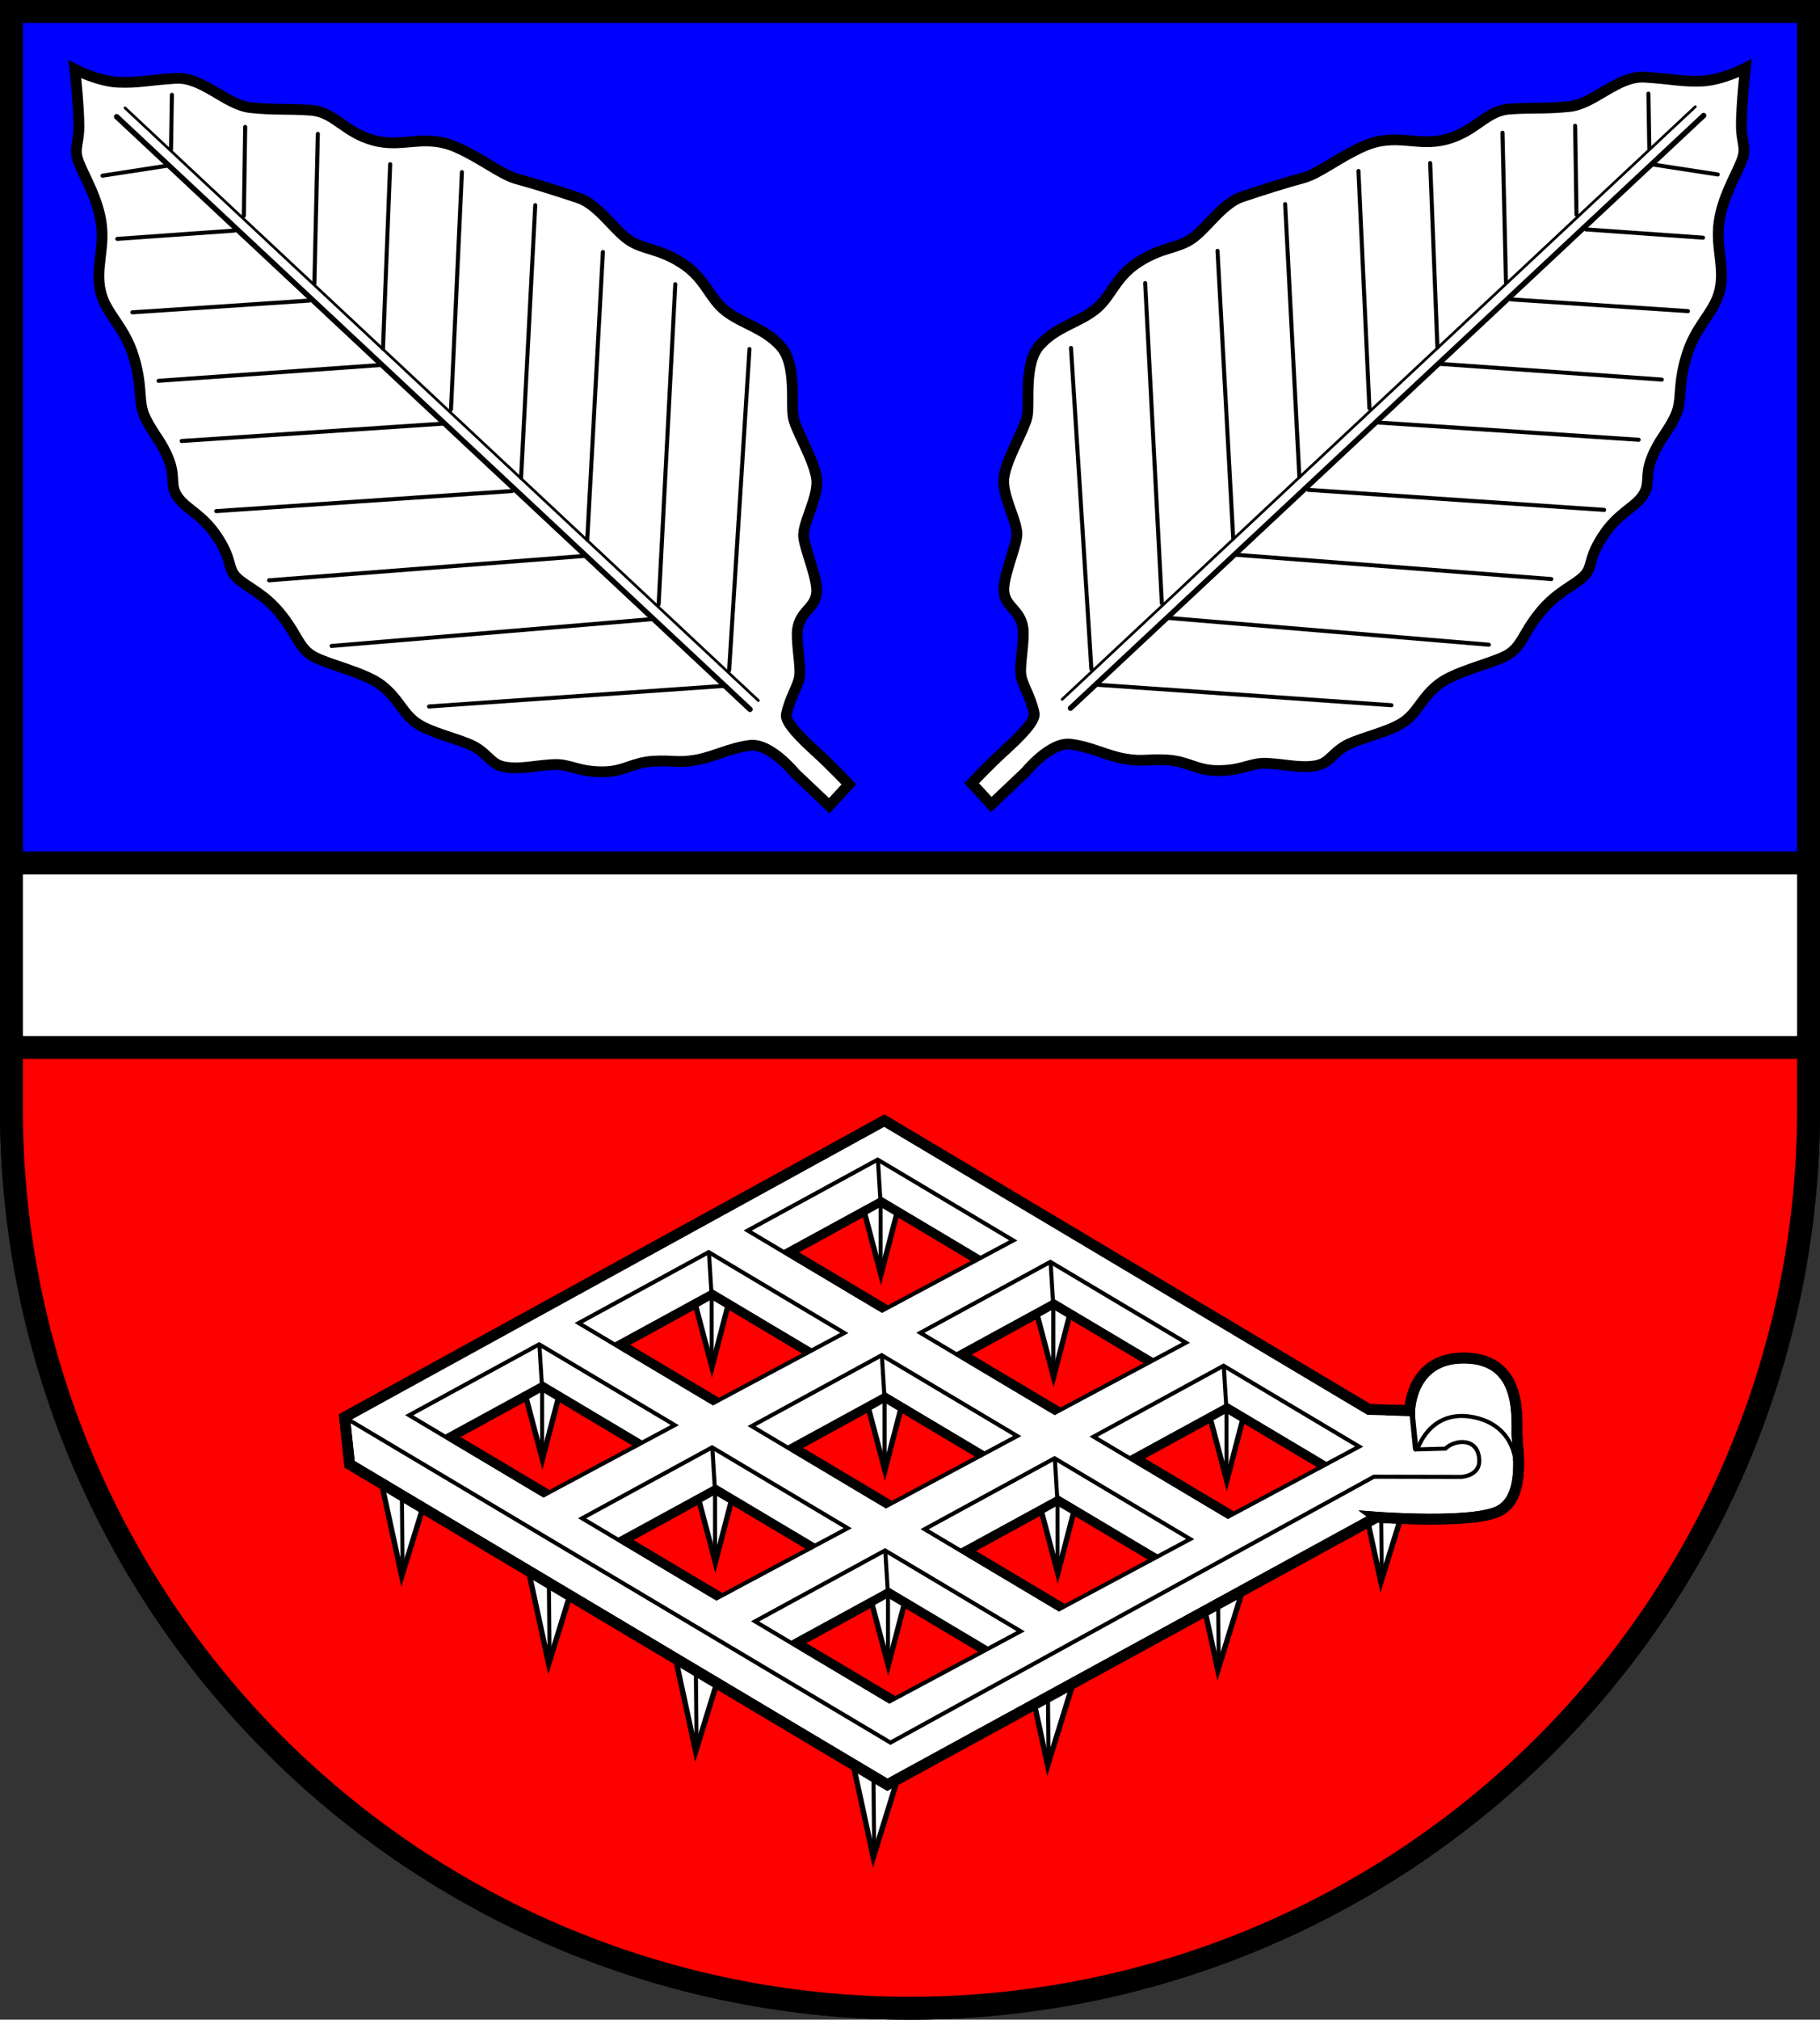 <?xml version="1.0" encoding="UTF-8" standalone="no"?>
<!-- Created with Inkscape (http://www.inkscape.org/) -->

<svg
   width="135.095mm"
   height="149.876mm"
   viewBox="0 0 135.095 149.876"
   version="1.1"
   id="svg5533"
   inkscape:version="1.2.2 (732a01da63, 2022-12-09)"
   sodipodi:docname="Wappen Brodersdorf2.svg"
   xmlns:inkscape="http://www.inkscape.org/namespaces/inkscape"
   xmlns:sodipodi="http://sodipodi.sourceforge.net/DTD/sodipodi-0.dtd"
   xmlns="http://www.w3.org/2000/svg"
   xmlns:svg="http://www.w3.org/2000/svg">
  <rect x="0" y="0" width="135.095" height="149.876" fill="#333333" stroke="none"/>
  <sodipodi:namedview
     id="namedview5535"
     pagecolor="#ffffff"
     bordercolor="#666666"
     borderopacity="1.0"
     inkscape:showpageshadow="2"
     inkscape:pageopacity="0.0"
     inkscape:pagecheckerboard="0"
     inkscape:deskcolor="#d1d1d1"
     inkscape:document-units="mm"
     showgrid="false"
     inkscape:zoom="0.94495546"
     inkscape:cx="255.5676"
     inkscape:cy="284.14038"
     inkscape:current-layer="layer1" />
  <defs
     id="defs5530" />
  <g
     inkscape:label="Ebene 1"
     inkscape:groupmode="layer"
     id="layer1"
     transform="translate(-530.228,-81.113)">
    <g
       id="g5372"
       transform="translate(488.164,14.271)">
      <path
         id="path4776"
         style="fill:#0000ff;stroke:#000000;stroke-width:1.7;stroke-linecap:round;stroke-dasharray:none"
         d="m 42.914,67.691 v 81.478 a 66.697,66.697 0 0 0 66.697,66.698 66.697,66.697 0 0 0 66.698,-66.697 66.697,66.697 0 0 0 0,-5.1e-4 V 67.691 Z" />
      <path
         id="path4896"
         style="fill:#ff0000;stroke:#000000;stroke-width:1.7;stroke-linecap:round;stroke-dasharray:none"
         d="m 176.309,136.045 -133.395,1.179 v 11.946 a 66.697,66.697 0 0 0 66.697,66.698 66.697,66.697 0 0 0 66.698,-66.697 66.697,66.697 0 0 0 0,-5.1e-4 z" />
      <g
         id="g5223">
        <path
           id="rect4891"
           style="fill:#ffffff;stroke:#000000;stroke-width:1.7;stroke-linecap:round;stroke-dasharray:none"
           d="m 42.914,130.882 v 13.693 h 133.395 v -13.693 z" />
        <g
           id="g4091"
           transform="rotate(30.786,191.346,-274.591)">
          <g
             id="g3606"
             transform="matrix(1.36,-0.007,0.009,1.349,-114.854,-110.158)"
             style="stroke-width:0.738">
            <path
               style="fill:#ffffff;stroke:#000000;stroke-width:0.295;stroke-linecap:round;stroke-dasharray:none"
               d="m 317.17,213.092 3.599,3.935 -0.947,-4.058 -1.221,0.046 z"
               id="path3415"
               sodipodi:nodetypes="ccccc" />
            <path
               style="fill:#000000;stroke:#000000;stroke-width:0.221;stroke-linecap:round;stroke-dasharray:none"
               d="m 320.546,216.55 -2.112,-3.545"
               id="path3417"
               sodipodi:nodetypes="cc" />
          </g>
          <g
             id="g3624"
             transform="matrix(1.36,-0.007,0.009,1.349,-74.108,-110.158)"
             style="stroke-width:0.738">
            <path
               style="fill:#ffffff;stroke:#000000;stroke-width:0.295;stroke-linecap:round;stroke-dasharray:none"
               d="m 317.17,213.092 3.599,3.935 -0.996,-4.277 -1.171,0.264 z"
               id="path3620"
               sodipodi:nodetypes="ccccc" />
            <path
               style="fill:#000000;stroke:#000000;stroke-width:0.221;stroke-linecap:round;stroke-dasharray:none"
               d="m 320.546,216.55 -2.112,-3.545"
               id="path3622"
               sodipodi:nodetypes="cc" />
          </g>
          <g
             id="g3618"
             transform="matrix(1.36,-0.007,0.009,1.349,-89.454,-110.158)"
             style="stroke-width:0.738">
            <path
               style="fill:#ffffff;stroke:#000000;stroke-width:0.295;stroke-linecap:round;stroke-dasharray:none"
               d="m 317.17,213.092 3.599,3.935 -0.947,-4.058 -1.221,0.046 z"
               id="path3614"
               sodipodi:nodetypes="ccccc" />
            <path
               style="fill:#000000;stroke:#000000;stroke-width:0.221;stroke-linecap:round;stroke-dasharray:none"
               d="m 320.546,216.55 -2.112,-3.545"
               id="path3616"
               sodipodi:nodetypes="cc" />
          </g>
          <g
             id="g3612"
             transform="matrix(1.36,-0.007,0.009,1.349,-102.154,-110.158)"
             style="stroke-width:0.738">
            <path
               style="fill:#ffffff;stroke:#000000;stroke-width:0.295;stroke-linecap:round;stroke-dasharray:none"
               d="m 317.17,213.092 3.599,3.935 -0.947,-4.058 -1.221,0.046 z"
               id="path3608"
               sodipodi:nodetypes="ccccc" />
            <path
               style="fill:#000000;stroke:#000000;stroke-width:0.221;stroke-linecap:round;stroke-dasharray:none"
               d="m 320.546,216.55 -2.112,-3.545"
               id="path3610"
               sodipodi:nodetypes="cc" />
          </g>
          <g
             id="g3811"
             transform="matrix(1.36,-0.007,0.009,1.349,-66.479,-122.642)"
             style="stroke-width:0.738">
            <path
               style="fill:#ffffff;stroke:#000000;stroke-width:0.295;stroke-linecap:round;stroke-dasharray:none"
               d="m 317.17,213.092 3.599,3.935 -0.996,-4.277 -1.171,0.264 z"
               id="path3807"
               sodipodi:nodetypes="ccccc" />
            <path
               style="fill:#000000;stroke:#000000;stroke-width:0.221;stroke-linecap:round;stroke-dasharray:none"
               d="m 320.546,216.55 -2.112,-3.545"
               id="path3809"
               sodipodi:nodetypes="cc" />
          </g>
          <g
             id="g3805"
             transform="matrix(1.36,-0.007,0.009,1.349,-59.242,-135.174)"
             style="stroke-width:0.738">
            <path
               style="fill:#ffffff;stroke:#000000;stroke-width:0.295;stroke-linecap:round;stroke-dasharray:none"
               d="m 317.17,213.092 3.599,3.935 -0.996,-4.277 -1.171,0.264 z"
               id="path3801"
               sodipodi:nodetypes="ccccc" />
            <path
               style="fill:#000000;stroke:#000000;stroke-width:0.221;stroke-linecap:round;stroke-dasharray:none"
               d="m 320.546,216.55 -2.112,-3.545"
               id="path3803"
               sodipodi:nodetypes="cc" />
          </g>
          <g
             id="g3799"
             transform="matrix(1.36,-0.007,0.009,1.349,-52.191,-146.986)"
             style="stroke-width:0.738">
            <path
               style="fill:#ffffff;stroke:#000000;stroke-width:0.295;stroke-linecap:round;stroke-dasharray:none"
               d="m 317.17,213.092 3.599,3.935 -0.996,-4.277 -1.171,0.264 z"
               id="path3795"
               sodipodi:nodetypes="ccccc" />
            <path
               style="fill:#000000;stroke:#000000;stroke-width:0.221;stroke-linecap:round;stroke-dasharray:none"
               d="m 320.546,216.55 -2.112,-3.545"
               id="path3797"
               sodipodi:nodetypes="cc" />
          </g>
          <g
             id="g3285"
             transform="translate(1.942,23.026)">
            <path
               style="fill:#ffffff;stroke:#000000;stroke-width:0.8;stroke-linecap:round;stroke-dasharray:none"
               d="m 381.319,116.536 -21.03,35.642 h -46.468 l -2.098,-2.804 23.148,-39.415 h 41.872 l 2.647,-1.477 c 0,0 -2.025,-3.493 1.616,-5.503 3.709,-2.047 5.52,2.021 6.182,3.026 0.662,1.005 2.869,3.605 1.716,5.468 -1.152,1.864 -7.586,5.063 -7.586,5.063 z"
               id="path2490"
               sodipodi:nodetypes="cccccccsssc" />
            <path
               id="rect896"
               style="fill:#ffffff;stroke:#000000;stroke-width:0.3;stroke-linecap:round;stroke-dasharray:none"
               d="M 376.748,109.959 H 334.871 l -23.148,39.415 h 47.164 l 20.727,-35.318 5.555,-3.294 c 0,0 1.186,-0.753 0.536,-1.764 -0.928,-1.443 -2.345,-0.397 -2.599,0.551 l -1.751,1.11 c 0,0 -0.752,-2.978 2.202,-4.127 2.927,-1.138 4.439,1.092 4.439,1.092"
               sodipodi:nodetypes="ccccccsccsc" />
            <path
               style="fill:#ff0000;stroke:none;stroke-width:0.7;stroke-linecap:round;stroke-dasharray:none"
               d="m 346.053,115.312 -6.901,-0.017 1.37,4.63 -3.45,-3.381 -3.26,5.427 8.132,0.139 z"
               id="path1830" />
            <path
               id="path1429"
               style="fill:none;stroke:#000000;stroke-width:0.3;stroke-linecap:round;stroke-dasharray:none"
               d="m 335.928,112.693 h 11.718 l -5.7,9.461 h -11.614 z"
               sodipodi:nodetypes="ccccc" />
            <path
               style="color:#000000;fill:#000000;stroke-linecap:round;-inkscape-stroke:none"
               d="m 337.566,114.91 -4.225,7.149 c -0.098,0.166 0.199,-0.003 0.365,0.095 0.166,0.098 0.276,0.215 0.374,0.049 l 3.884,-6.594 h 7.879 c 0.193,-2.1e-4 0.365,-0.157 0.365,-0.35 -2.1e-4,-0.193 0.227,-0.349 0.034,-0.35 z"
               id="path1527"
               sodipodi:nodetypes="ccccccccc" />
            <path
               style="fill:#ffffff;stroke:#000000;stroke-width:0.4;stroke-linecap:round;stroke-dasharray:none"
               d="m 337.109,116.584 3.396,3.323 -1.308,-4.508 -1.412,0.006 z"
               id="path1609"
               sodipodi:nodetypes="ccccc" />
            <path
               style="fill:#000000;stroke:#000000;stroke-width:0.3;stroke-linecap:round;stroke-dasharray:none"
               d="m 340.418,119.801 -2.706,-4.54"
               id="path1634"
               sodipodi:nodetypes="cc" />
            <path
               style="fill:#000000;stroke:#000000;stroke-width:0.3;stroke-linecap:round;stroke-dasharray:none"
               d="m 335.976,112.735 1.694,2.483"
               id="path1662"
               sodipodi:nodetypes="cc" />
            <path
               style="color:#000000;fill:#000000;stroke-width:0.7;stroke-linecap:round;-inkscape-stroke:none"
               d="m 333.892,121.937 h 7.716"
               id="path1691" />
            <path
               style="color:#000000;fill:#000000;stroke-linecap:round;-inkscape-stroke:none"
               d="m 333.892,121.586 c -0.193,2.1e-4 -0.349,0.157 -0.35,0.35 -8.6e-4,0.194 0.156,0.351 0.35,0.352 h 7.715 c 0.195,8.7e-4 0.352,-0.157 0.352,-0.352 -2.1e-4,-0.194 0.564,-0.35 0.371,-0.35 z"
               id="path1693"
               sodipodi:nodetypes="ccccccc" />
            <path
               style="fill:#ff0000;stroke:none;stroke-width:0.7;stroke-linecap:round;stroke-dasharray:none"
               d="m 360.947,115.27 -6.901,-0.017 1.37,4.63 -3.45,-3.381 -3.26,5.427 8.132,0.139 z"
               id="path1897" />
            <path
               id="path1899"
               style="fill:none;stroke:#000000;stroke-width:0.3;stroke-linecap:round;stroke-dasharray:none"
               d="m 350.822,112.652 h 11.718 l -5.7,9.461 h -11.614 z"
               sodipodi:nodetypes="ccccc" />
            <path
               style="color:#000000;fill:#000000;stroke-linecap:round;-inkscape-stroke:none"
               d="m 352.46,114.869 -4.225,7.149 c -0.098,0.166 0.199,-0.003 0.365,0.095 0.166,0.098 0.276,0.215 0.374,0.049 l 3.884,-6.594 h 7.879 c 0.193,-2.1e-4 0.365,-0.157 0.365,-0.35 -2.1e-4,-0.193 0.227,-0.349 0.034,-0.35 z"
               id="path1901"
               sodipodi:nodetypes="ccccccccc" />
            <path
               style="fill:#ffffff;stroke:#000000;stroke-width:0.4;stroke-linecap:round;stroke-dasharray:none"
               d="m 352.003,116.543 3.396,3.323 -1.308,-4.508 -1.412,0.006 z"
               id="path1903"
               sodipodi:nodetypes="ccccc" />
            <path
               style="fill:#000000;stroke:#000000;stroke-width:0.3;stroke-linecap:round;stroke-dasharray:none"
               d="m 355.313,119.76 -2.706,-4.54"
               id="path1905"
               sodipodi:nodetypes="cc" />
            <path
               style="fill:#000000;stroke:#000000;stroke-width:0.3;stroke-linecap:round;stroke-dasharray:none"
               d="m 350.871,112.693 1.694,2.483"
               id="path1907"
               sodipodi:nodetypes="cc" />
            <path
               style="color:#000000;fill:#000000;stroke-width:0.7;stroke-linecap:round;-inkscape-stroke:none"
               d="m 348.786,121.895 h 7.716"
               id="path1909" />
            <path
               style="color:#000000;fill:#000000;stroke-linecap:round;-inkscape-stroke:none"
               d="m 348.786,121.544 c -0.193,2.1e-4 -0.349,0.157 -0.35,0.35 -8.6e-4,0.194 0.156,0.351 0.35,0.352 h 7.715 c 0.195,8.7e-4 0.352,-0.157 0.352,-0.352 -2.1e-4,-0.194 0.564,-0.35 0.371,-0.35 z"
               id="path1911"
               sodipodi:nodetypes="ccccccc" />
            <path
               style="fill:#ff0000;stroke:none;stroke-width:0.7;stroke-linecap:round;stroke-dasharray:none"
               d="m 375.938,115.312 -6.901,-0.017 1.37,4.63 -3.45,-3.381 -3.26,5.427 8.132,0.139 z"
               id="path1923" />
            <path
               id="path1925"
               style="fill:none;stroke:#000000;stroke-width:0.3;stroke-linecap:round;stroke-dasharray:none"
               d="m 365.813,112.693 h 11.718 l -5.7,9.461 h -11.614 z"
               sodipodi:nodetypes="ccccc" />
            <path
               style="color:#000000;fill:#000000;stroke-linecap:round;-inkscape-stroke:none"
               d="m 367.451,114.91 -4.225,7.149 c -0.098,0.166 0.199,-0.003 0.365,0.095 0.166,0.098 0.276,0.215 0.374,0.049 l 3.884,-6.594 h 7.879 c 0.193,-2.1e-4 0.365,-0.157 0.365,-0.35 -2.1e-4,-0.193 0.227,-0.349 0.034,-0.35 z"
               id="path1927"
               sodipodi:nodetypes="ccccccccc" />
            <path
               style="fill:#ffffff;stroke:#000000;stroke-width:0.4;stroke-linecap:round;stroke-dasharray:none"
               d="m 366.994,116.584 3.396,3.323 -1.308,-4.508 -1.412,0.006 z"
               id="path1929"
               sodipodi:nodetypes="ccccc" />
            <path
               style="fill:#000000;stroke:#000000;stroke-width:0.3;stroke-linecap:round;stroke-dasharray:none"
               d="m 370.303,119.801 -2.706,-4.54"
               id="path1931"
               sodipodi:nodetypes="cc" />
            <path
               style="fill:#000000;stroke:#000000;stroke-width:0.3;stroke-linecap:round;stroke-dasharray:none"
               d="m 365.861,112.735 1.694,2.483"
               id="path1933"
               sodipodi:nodetypes="cc" />
            <path
               style="color:#000000;fill:#000000;stroke-width:0.7;stroke-linecap:round;-inkscape-stroke:none"
               d="m 363.777,121.937 h 7.716"
               id="path1935" />
            <path
               style="color:#000000;fill:#000000;stroke-linecap:round;-inkscape-stroke:none"
               d="m 363.777,121.586 c -0.193,2.1e-4 -0.349,0.157 -0.35,0.35 -8.6e-4,0.194 0.156,0.351 0.35,0.352 h 7.715 c 0.195,8.7e-4 0.352,-0.157 0.352,-0.352 -2.1e-4,-0.194 0.564,-0.35 0.371,-0.35 z"
               id="path1937"
               sodipodi:nodetypes="ccccccc" />
            <path
               style="fill:#ff0000;stroke:none;stroke-width:0.7;stroke-linecap:round;stroke-dasharray:none"
               d="m 338.791,127.629 -6.901,-0.017 1.37,4.63 -3.45,-3.381 -3.26,5.427 8.132,0.139 z"
               id="path1988" />
            <path
               id="path1990"
               style="fill:none;stroke:#000000;stroke-width:0.3;stroke-linecap:round;stroke-dasharray:none"
               d="m 328.667,125.011 h 11.718 l -5.7,9.461 H 323.07 Z"
               sodipodi:nodetypes="ccccc" />
            <path
               style="color:#000000;fill:#000000;stroke-linecap:round;-inkscape-stroke:none"
               d="m 330.304,127.228 -4.225,7.149 c -0.098,0.166 0.199,-0.003 0.365,0.095 0.166,0.098 0.276,0.215 0.374,0.049 l 3.884,-6.594 h 7.879 c 0.193,-2.1e-4 0.365,-0.157 0.365,-0.35 -2.1e-4,-0.193 0.227,-0.349 0.034,-0.35 z"
               id="path1992"
               sodipodi:nodetypes="ccccccccc" />
            <path
               style="fill:#ffffff;stroke:#000000;stroke-width:0.4;stroke-linecap:round;stroke-dasharray:none"
               d="m 329.847,128.902 3.396,3.323 -1.308,-4.508 -1.412,0.006 z"
               id="path1994"
               sodipodi:nodetypes="ccccc" />
            <path
               style="fill:#000000;stroke:#000000;stroke-width:0.3;stroke-linecap:round;stroke-dasharray:none"
               d="m 333.157,132.119 -2.706,-4.54"
               id="path1996"
               sodipodi:nodetypes="cc" />
            <path
               style="fill:#000000;stroke:#000000;stroke-width:0.3;stroke-linecap:round;stroke-dasharray:none"
               d="m 328.715,125.052 1.694,2.483"
               id="path1998"
               sodipodi:nodetypes="cc" />
            <path
               style="color:#000000;fill:#000000;stroke-width:0.7;stroke-linecap:round;-inkscape-stroke:none"
               d="m 326.631,134.254 h 7.716"
               id="path2000" />
            <path
               style="color:#000000;fill:#000000;stroke-linecap:round;-inkscape-stroke:none"
               d="m 326.631,133.904 c -0.193,2.1e-4 -0.349,0.157 -0.35,0.35 -8.6e-4,0.194 0.156,0.351 0.35,0.352 h 7.715 c 0.195,8.7e-4 0.352,-0.157 0.352,-0.352 -2.1e-4,-0.194 0.564,-0.35 0.371,-0.35 z"
               id="path2002"
               sodipodi:nodetypes="ccccccc" />
            <path
               style="fill:#ff0000;stroke:none;stroke-width:0.7;stroke-linecap:round;stroke-dasharray:none"
               d="m 353.734,127.629 -6.901,-0.017 1.37,4.63 -3.45,-3.381 -3.26,5.427 8.132,0.139 z"
               id="path2008" />
            <path
               id="path2010"
               style="fill:none;stroke:#000000;stroke-width:0.3;stroke-linecap:round;stroke-dasharray:none"
               d="m 343.609,125.011 h 11.718 l -5.7,9.461 h -11.614 z"
               sodipodi:nodetypes="ccccc" />
            <path
               style="color:#000000;fill:#000000;stroke-linecap:round;-inkscape-stroke:none"
               d="m 345.247,127.228 -4.225,7.149 c -0.098,0.166 0.199,-0.003 0.365,0.095 0.166,0.098 0.276,0.215 0.374,0.049 l 3.884,-6.594 h 7.879 c 0.193,-2.1e-4 0.365,-0.157 0.365,-0.35 -2.1e-4,-0.193 0.227,-0.349 0.034,-0.35 z"
               id="path2012"
               sodipodi:nodetypes="ccccccccc" />
            <path
               style="fill:#ffffff;stroke:#000000;stroke-width:0.4;stroke-linecap:round;stroke-dasharray:none"
               d="m 344.79,128.902 3.396,3.323 -1.308,-4.508 -1.412,0.006 z"
               id="path2014"
               sodipodi:nodetypes="ccccc" />
            <path
               style="fill:#000000;stroke:#000000;stroke-width:0.3;stroke-linecap:round;stroke-dasharray:none"
               d="m 348.099,132.119 -2.706,-4.54"
               id="path2016"
               sodipodi:nodetypes="cc" />
            <path
               style="fill:#000000;stroke:#000000;stroke-width:0.3;stroke-linecap:round;stroke-dasharray:none"
               d="m 343.657,125.052 1.694,2.483"
               id="path2018"
               sodipodi:nodetypes="cc" />
            <path
               style="color:#000000;fill:#000000;stroke-width:0.7;stroke-linecap:round;-inkscape-stroke:none"
               d="m 341.573,134.254 h 7.716"
               id="path2020" />
            <path
               style="color:#000000;fill:#000000;stroke-linecap:round;-inkscape-stroke:none"
               d="m 341.573,133.904 c -0.193,2.1e-4 -0.349,0.157 -0.35,0.35 -8.6e-4,0.194 0.156,0.351 0.35,0.352 h 7.715 c 0.195,8.7e-4 0.352,-0.157 0.352,-0.352 -2.1e-4,-0.194 0.564,-0.35 0.371,-0.35 z"
               id="path2022"
               sodipodi:nodetypes="ccccccc" />
            <path
               style="fill:#ff0000;stroke:none;stroke-width:0.7;stroke-linecap:round;stroke-dasharray:none"
               d="m 368.677,127.629 -6.901,-0.017 1.37,4.63 -3.45,-3.381 -3.26,5.427 8.132,0.139 z"
               id="path2028" />
            <path
               id="path2030"
               style="fill:none;stroke:#000000;stroke-width:0.3;stroke-linecap:round;stroke-dasharray:none"
               d="m 358.552,125.011 h 11.718 l -5.7,9.461 h -11.614 z"
               sodipodi:nodetypes="ccccc" />
            <path
               style="color:#000000;fill:#000000;stroke-linecap:round;-inkscape-stroke:none"
               d="m 360.189,127.228 -4.225,7.149 c -0.098,0.166 0.199,-0.003 0.365,0.095 0.166,0.098 0.276,0.215 0.374,0.049 l 3.884,-6.594 h 7.879 c 0.193,-2.1e-4 0.365,-0.157 0.365,-0.35 -2.1e-4,-0.193 0.227,-0.349 0.034,-0.35 z"
               id="path2032"
               sodipodi:nodetypes="ccccccccc" />
            <path
               style="fill:#ffffff;stroke:#000000;stroke-width:0.4;stroke-linecap:round;stroke-dasharray:none"
               d="m 359.732,128.902 3.396,3.323 -1.308,-4.508 -1.412,0.006 z"
               id="path2034"
               sodipodi:nodetypes="ccccc" />
            <path
               style="fill:#000000;stroke:#000000;stroke-width:0.3;stroke-linecap:round;stroke-dasharray:none"
               d="m 363.042,132.119 -2.706,-4.54"
               id="path2036"
               sodipodi:nodetypes="cc" />
            <path
               style="fill:#000000;stroke:#000000;stroke-width:0.3;stroke-linecap:round;stroke-dasharray:none"
               d="m 358.6,125.052 1.694,2.483"
               id="path2038"
               sodipodi:nodetypes="cc" />
            <path
               style="color:#000000;fill:#000000;stroke-width:0.7;stroke-linecap:round;-inkscape-stroke:none"
               d="m 356.516,134.254 h 7.716"
               id="path2040" />
            <path
               style="color:#000000;fill:#000000;stroke-linecap:round;-inkscape-stroke:none"
               d="m 356.516,133.904 c -0.193,2.1e-4 -0.349,0.157 -0.35,0.35 -8.6e-4,0.194 0.156,0.351 0.35,0.352 h 7.715 c 0.195,8.7e-4 0.352,-0.157 0.352,-0.352 -2.1e-4,-0.194 0.564,-0.35 0.371,-0.35 z"
               id="path2042"
               sodipodi:nodetypes="ccccccc" />
            <path
               style="fill:#ff0000;stroke:none;stroke-width:0.7;stroke-linecap:round;stroke-dasharray:none"
               d="m 361.367,139.947 -6.901,-0.017 1.37,4.63 -3.45,-3.381 -3.26,5.427 8.132,0.139 z"
               id="path2048" />
            <path
               id="path2050"
               style="fill:none;stroke:#000000;stroke-width:0.3;stroke-linecap:round;stroke-dasharray:none"
               d="m 351.242,137.328 h 11.718 l -5.7,9.461 h -11.614 z"
               sodipodi:nodetypes="ccccc" />
            <path
               style="color:#000000;fill:#000000;stroke-linecap:round;-inkscape-stroke:none"
               d="m 352.88,139.545 -4.225,7.149 c -0.098,0.166 0.199,-0.003 0.365,0.095 0.166,0.098 0.276,0.215 0.374,0.049 l 3.884,-6.594 h 7.879 c 0.193,-2.1e-4 0.365,-0.157 0.365,-0.35 -2.1e-4,-0.193 0.227,-0.349 0.034,-0.35 z"
               id="path2052"
               sodipodi:nodetypes="ccccccccc" />
            <path
               style="fill:#ffffff;stroke:#000000;stroke-width:0.4;stroke-linecap:round;stroke-dasharray:none"
               d="m 352.422,141.219 3.396,3.323 -1.308,-4.508 -1.412,0.006 z"
               id="path2054"
               sodipodi:nodetypes="ccccc" />
            <path
               style="fill:#000000;stroke:#000000;stroke-width:0.3;stroke-linecap:round;stroke-dasharray:none"
               d="m 355.732,144.437 -2.706,-4.54"
               id="path2056"
               sodipodi:nodetypes="cc" />
            <path
               style="fill:#000000;stroke:#000000;stroke-width:0.3;stroke-linecap:round;stroke-dasharray:none"
               d="m 351.29,137.37 1.694,2.483"
               id="path2058"
               sodipodi:nodetypes="cc" />
            <path
               style="color:#000000;fill:#000000;stroke-width:0.7;stroke-linecap:round;-inkscape-stroke:none"
               d="m 349.206,146.572 h 7.716"
               id="path2060" />
            <path
               style="color:#000000;fill:#000000;stroke-linecap:round;-inkscape-stroke:none"
               d="m 349.206,146.221 c -0.193,2.1e-4 -0.349,0.157 -0.35,0.35 -8.6e-4,0.194 0.156,0.351 0.35,0.352 h 7.715 c 0.195,8.7e-4 0.352,-0.157 0.352,-0.352 -2.1e-4,-0.194 0.564,-0.35 0.371,-0.35 z"
               id="path2062"
               sodipodi:nodetypes="ccccccc" />
            <path
               style="fill:#ff0000;stroke:none;stroke-width:0.7;stroke-linecap:round;stroke-dasharray:none"
               d="m 346.424,139.947 -6.901,-0.017 1.37,4.63 -3.45,-3.381 -3.26,5.427 8.132,0.139 z"
               id="path2068" />
            <path
               id="path2070"
               style="fill:none;stroke:#000000;stroke-width:0.3;stroke-linecap:round;stroke-dasharray:none"
               d="m 336.299,137.328 h 11.718 l -5.7,9.461 h -11.614 z"
               sodipodi:nodetypes="ccccc" />
            <path
               style="color:#000000;fill:#000000;stroke-linecap:round;-inkscape-stroke:none"
               d="m 337.937,139.545 -4.225,7.149 c -0.098,0.166 0.199,-0.003 0.365,0.095 0.166,0.098 0.276,0.215 0.374,0.049 l 3.884,-6.594 h 7.879 c 0.193,-2.1e-4 0.365,-0.157 0.365,-0.35 -2.1e-4,-0.193 0.227,-0.349 0.034,-0.35 z"
               id="path2072"
               sodipodi:nodetypes="ccccccccc" />
            <path
               style="fill:#ffffff;stroke:#000000;stroke-width:0.4;stroke-linecap:round;stroke-dasharray:none"
               d="m 337.48,141.219 3.396,3.323 -1.308,-4.508 -1.412,0.006 z"
               id="path2074"
               sodipodi:nodetypes="ccccc" />
            <path
               style="fill:#000000;stroke:#000000;stroke-width:0.3;stroke-linecap:round;stroke-dasharray:none"
               d="m 340.789,144.437 -2.706,-4.54"
               id="path2076"
               sodipodi:nodetypes="cc" />
            <path
               style="fill:#000000;stroke:#000000;stroke-width:0.3;stroke-linecap:round;stroke-dasharray:none"
               d="m 336.347,137.37 1.694,2.483"
               id="path2078"
               sodipodi:nodetypes="cc" />
            <path
               style="color:#000000;fill:#000000;stroke-width:0.7;stroke-linecap:round;-inkscape-stroke:none"
               d="m 334.263,146.572 h 7.716"
               id="path2080" />
            <path
               style="color:#000000;fill:#000000;stroke-linecap:round;-inkscape-stroke:none"
               d="m 334.263,146.221 c -0.193,2.1e-4 -0.349,0.157 -0.35,0.35 -8.6e-4,0.194 0.156,0.351 0.35,0.352 h 7.715 c 0.195,8.7e-4 0.352,-0.157 0.352,-0.352 -2.1e-4,-0.194 0.564,-0.35 0.371,-0.35 z"
               id="path2082"
               sodipodi:nodetypes="ccccccc" />
            <path
               style="fill:#ff0000;stroke:none;stroke-width:0.7;stroke-linecap:round;stroke-dasharray:none"
               d="m 331.482,139.947 -6.901,-0.017 1.37,4.63 -3.45,-3.381 -3.26,5.427 8.132,0.139 z"
               id="path2088" />
            <path
               id="path2090"
               style="fill:none;stroke:#000000;stroke-width:0.3;stroke-linecap:round;stroke-dasharray:none"
               d="m 321.357,137.328 h 11.718 l -5.7,9.461 h -11.614 z"
               sodipodi:nodetypes="ccccc" />
            <path
               style="color:#000000;fill:#000000;stroke-linecap:round;-inkscape-stroke:none"
               d="m 322.994,139.545 -4.225,7.149 c -0.098,0.166 0.199,-0.003 0.365,0.095 0.166,0.098 0.276,0.215 0.374,0.049 l 3.884,-6.594 h 7.879 c 0.193,-2.1e-4 0.365,-0.157 0.365,-0.35 -2.1e-4,-0.193 0.227,-0.349 0.034,-0.35 z"
               id="path2092"
               sodipodi:nodetypes="ccccccccc" />
            <path
               style="fill:#ffffff;stroke:#000000;stroke-width:0.4;stroke-linecap:round;stroke-dasharray:none"
               d="m 322.537,141.219 3.396,3.323 -1.308,-4.508 -1.412,0.006 z"
               id="path2094"
               sodipodi:nodetypes="ccccc" />
            <path
               style="fill:#000000;stroke:#000000;stroke-width:0.3;stroke-linecap:round;stroke-dasharray:none"
               d="m 325.847,144.437 -2.706,-4.54"
               id="path2096"
               sodipodi:nodetypes="cc" />
            <path
               style="fill:#000000;stroke:#000000;stroke-width:0.3;stroke-linecap:round;stroke-dasharray:none"
               d="m 321.405,137.37 1.694,2.483"
               id="path2098"
               sodipodi:nodetypes="cc" />
            <path
               style="color:#000000;fill:#000000;stroke-width:0.7;stroke-linecap:round;-inkscape-stroke:none"
               d="m 319.321,146.572 h 7.716"
               id="path2100" />
            <path
               style="color:#000000;fill:#000000;stroke-linecap:round;-inkscape-stroke:none"
               d="m 319.321,146.221 c -0.193,2.1e-4 -0.349,0.157 -0.35,0.35 -8.6e-4,0.194 0.156,0.351 0.35,0.352 h 7.715 c 0.195,8.7e-4 0.352,-0.157 0.352,-0.352 -2.1e-4,-0.194 0.564,-0.35 0.371,-0.35 z"
               id="path2102"
               sodipodi:nodetypes="ccccccc" />
            <path
               style="fill:none;stroke:#000000;stroke-width:0.8;stroke-linecap:round;stroke-dasharray:none"
               d="m 381.319,116.536 -21.03,35.642 h -46.468 l -2.098,-2.804 23.148,-39.415 h 41.872 l 2.647,-1.477 c 0,0 -2.025,-3.493 1.616,-5.503 3.709,-2.047 5.52,2.021 6.182,3.026 0.662,1.005 2.869,3.605 1.716,5.468 -1.152,1.864 -7.586,5.063 -7.586,5.063 z"
               id="path2951"
               sodipodi:nodetypes="cccccccsssc" />
            <path
               style="fill:none;stroke:#000000;stroke-width:0.4;stroke-linecap:round;stroke-dasharray:none"
               d="m 379.648,108.567 1.569,2.121"
               id="path3037"
               sodipodi:nodetypes="cc" />
          </g>
        </g>
        <g
           id="g4596"
           transform="rotate(46.53,285.308,-72.931)">
          <path
             style="fill:#ffffff;stroke:#000000;stroke-width:0.8;stroke-linecap:round;stroke-dasharray:none"
             d="m 313.351,187.435 -2.15,-0.035 c 0,0 -0.11,-1.777 -0.073,-3.515 0.03,-1.386 -0.007,-3.109 -0.499,-3.417 -1.11,-0.694 -2.178,-0.804 -2.802,-1.289 -0.624,-0.485 -1.662,-1.975 -2.375,-2.472 -1.088,-0.76 -1.937,-0.143 -2.844,-0.763 -0.842,-0.576 -1.746,-2.789 -2.405,-3.586 -0.659,-0.798 -2.978,-1.221 -3.845,-2.331 -0.867,-1.11 -1.491,-3.468 -2.046,-4.3 -0.555,-0.832 -3.086,-2.531 -3.225,-4.369 -0.139,-1.838 0.762,-3.196 0.91,-4.765 0.147,-1.569 -0.736,-2.733 -0.343,-4.793 0.392,-2.06 1.275,-2.76 1.471,-4.084 0.196,-1.324 -0.343,-3.433 0.294,-4.806 0.638,-1.373 1.52,-3.188 2.109,-4.267 0.589,-1.079 0.711,-2.999 1.389,-4.882 0.891,-2.479 2.78,-2.817 3.859,-4.828 1.079,-2.011 0.465,-3.56 1.593,-4.933 1.128,-1.373 1.791,-1.884 2.919,-3.355 1.128,-1.471 0.785,-4.169 2.256,-5.542 1.471,-1.373 2.158,-1.766 3.139,-2.893 0.981,-1.128 1.52,-2.992 1.52,-2.992 0,0 1.842,2.169 2.882,3.14 1.04,0.971 1.456,0.798 1.942,1.838 0.485,1.04 0.971,2.878 2.15,4.335 1.179,1.456 2.705,1.942 3.676,3.398 0.971,1.456 0.624,3.052 1.873,5.202 1.248,2.15 2.185,2.393 2.67,3.711 0.485,1.318 0.416,2.046 1.04,3.364 0.624,1.318 1.352,1.318 1.561,2.427 0.208,1.11 -0.347,2.185 0.139,4.196 0.485,2.011 1.179,2.046 1.179,3.086 0,1.04 -0.555,2.219 -0.277,4.231 0.277,2.011 0.936,2.705 0.59,3.953 -0.347,1.248 -1.769,3.572 -1.907,5.098 -0.139,1.526 0.347,2.323 0.277,3.502 -0.069,1.179 -0.902,2.531 -1.526,4.057 -0.624,1.526 -10e-6,2.219 -0.624,3.19 -0.624,0.971 -1.699,1.63 -2.636,2.532 -0.917,0.883 -0.832,1.699 -2.185,3.086 -1.047,1.074 -1.977,1.075 -3.086,2.115 -1.11,1.04 -1.11,1.387 -2.219,2.219 -1.11,0.832 -2.393,1.214 -3.572,2.185 -1.179,0.971 -0.798,3.849 -0.798,3.849 z"
             id="path4305"
             sodipodi:nodetypes="ccsssssssssssssssssssscssssssssssssssssssssscc" />
          <path
             style="fill:none;stroke:#000000;stroke-width:0.2;stroke-linecap:round;stroke-dasharray:none"
             d="m 311.722,113.883 -0.416,64.363"
             id="path4413" />
          <path
             style="fill:none;stroke:#000000;stroke-width:0.4;stroke-linecap:round;stroke-dasharray:none"
             d="m 312.623,113.883 -0.416,64.363"
             id="path4415" />
          <path
             style="fill:none;stroke:#000000;stroke-width:0.3;stroke-linecap:round;stroke-dasharray:none"
             d="M 312.301,175.62 328.436,160.81"
             id="path4417"
             sodipodi:nodetypes="cc" />
          <path
             style="fill:none;stroke:#000000;stroke-width:0.3;stroke-linecap:round;stroke-dasharray:none"
             d="m 312.35,168.362 17.802,-15.89"
             id="path4419"
             sodipodi:nodetypes="cc" />
          <path
             style="fill:none;stroke:#000000;stroke-width:0.3;stroke-linecap:round;stroke-dasharray:none"
             d="m 312.399,161.496 17.41,-15.743"
             id="path4421"
             sodipodi:nodetypes="cc" />
          <path
             style="fill:none;stroke:#000000;stroke-width:0.3;stroke-linecap:round;stroke-dasharray:none"
             d="m 328.779,139.378 -16.184,14.909"
             id="path4423" />
          <path
             style="fill:none;stroke:#000000;stroke-width:0.3;stroke-linecap:round;stroke-dasharray:none"
             d="m 312.546,147.078 14.222,-13.143"
             id="path4425" />
          <path
             style="fill:none;stroke:#000000;stroke-width:0.3;stroke-linecap:round;stroke-dasharray:none"
             d="m 312.546,140.751 12.162,-11.133"
             id="path4427" />
          <path
             style="fill:none;stroke:#000000;stroke-width:0.3;stroke-linecap:round;stroke-dasharray:none"
             d="m 312.694,133.64 9.661,-8.926"
             id="path4429" />
          <path
             style="fill:none;stroke:#000000;stroke-width:0.3;stroke-linecap:round;stroke-dasharray:none"
             d="m 312.743,126.039 6.425,-5.885"
             id="path4431" />
          <path
             style="fill:none;stroke:#000000;stroke-width:0.3;stroke-linecap:round;stroke-dasharray:none"
             d="m 312.595,119.173 3.923,-3.041"
             id="path4433" />
          <path
             style="fill:none;stroke:#000000;stroke-width:0.3;stroke-linecap:round;stroke-dasharray:none"
             d="m 311.615,118.486 -2.992,-2.746"
             id="path4435" />
          <path
             style="fill:none;stroke:#000000;stroke-width:0.3;stroke-linecap:round;stroke-dasharray:none"
             d="m 311.467,125.793 -4.855,-4.463"
             id="path4437" />
          <path
             style="fill:none;stroke:#000000;stroke-width:0.3;stroke-linecap:round;stroke-dasharray:none"
             d="m 311.517,133.052 -8.239,-7.454"
             id="path4439" />
          <path
             style="fill:none;stroke:#000000;stroke-width:0.3;stroke-linecap:round;stroke-dasharray:none"
             d="m 301.218,131.041 10.299,9.024"
             id="path4441" />
          <path
             style="fill:none;stroke:#000000;stroke-width:0.3;stroke-linecap:round;stroke-dasharray:none"
             d="M 311.32,146.833 297.981,135.308"
             id="path4443" />
          <path
             style="fill:none;stroke:#000000;stroke-width:0.3;stroke-linecap:round;stroke-dasharray:none"
             d="M 311.418,154.091 296.019,140.947"
             id="path4567" />
          <path
             style="fill:none;stroke:#000000;stroke-width:0.3;stroke-linecap:round;stroke-dasharray:none"
             d="m 295.087,146.98 16.282,13.83"
             id="path4569" />
          <path
             style="fill:none;stroke:#000000;stroke-width:0.3;stroke-linecap:round;stroke-dasharray:none"
             d="m 311.222,167.97 -18.097,-15.448"
             id="path4571" />
          <path
             style="fill:none;stroke:#000000;stroke-width:0.3;stroke-linecap:round;stroke-dasharray:none"
             d="m 292.831,159.829 18.342,15.301"
             id="path4573" />
        </g>
        <g
           id="g5077"
           transform="matrix(-0.688,0.726,0.726,0.688,183.128,-229.813)"
           inkscape:transform-center-x="33.294441"
           inkscape:transform-center-y="4.7716848">
          <path
             style="fill:#ffffff;stroke:#000000;stroke-width:0.8;stroke-linecap:round;stroke-dasharray:none"
             d="m 313.351,187.435 -2.15,-0.035 c 0,0 -0.11,-1.777 -0.073,-3.515 0.03,-1.386 -0.007,-3.109 -0.499,-3.417 -1.11,-0.694 -2.178,-0.804 -2.802,-1.289 -0.624,-0.485 -1.662,-1.975 -2.375,-2.472 -1.088,-0.76 -1.937,-0.143 -2.844,-0.763 -0.842,-0.576 -1.746,-2.789 -2.405,-3.586 -0.659,-0.798 -2.978,-1.221 -3.845,-2.331 -0.867,-1.11 -1.491,-3.468 -2.046,-4.3 -0.555,-0.832 -3.086,-2.531 -3.225,-4.369 -0.139,-1.838 0.762,-3.196 0.91,-4.765 0.147,-1.569 -0.736,-2.733 -0.343,-4.793 0.392,-2.06 1.275,-2.76 1.471,-4.084 0.196,-1.324 -0.343,-3.433 0.294,-4.806 0.638,-1.373 1.52,-3.188 2.109,-4.267 0.589,-1.079 0.711,-2.999 1.389,-4.882 0.891,-2.479 2.78,-2.817 3.859,-4.828 1.079,-2.011 0.465,-3.56 1.593,-4.933 1.128,-1.373 1.791,-1.884 2.919,-3.355 1.128,-1.471 0.785,-4.169 2.256,-5.542 1.471,-1.373 2.158,-1.766 3.139,-2.893 0.981,-1.128 1.52,-2.992 1.52,-2.992 0,0 1.842,2.169 2.882,3.14 1.04,0.971 1.456,0.798 1.942,1.838 0.485,1.04 0.971,2.878 2.15,4.335 1.179,1.456 2.705,1.942 3.676,3.398 0.971,1.456 0.624,3.052 1.873,5.202 1.248,2.15 2.185,2.393 2.67,3.711 0.485,1.318 0.416,2.046 1.04,3.364 0.624,1.318 1.352,1.318 1.561,2.427 0.208,1.11 -0.347,2.185 0.139,4.196 0.485,2.011 1.179,2.046 1.179,3.086 0,1.04 -0.555,2.219 -0.277,4.231 0.277,2.011 0.936,2.705 0.59,3.953 -0.347,1.248 -1.769,3.572 -1.907,5.098 -0.139,1.526 0.347,2.323 0.277,3.502 -0.069,1.179 -0.902,2.531 -1.526,4.057 -0.624,1.526 -10e-6,2.219 -0.624,3.19 -0.624,0.971 -1.699,1.63 -2.636,2.532 -0.917,0.883 -0.832,1.699 -2.185,3.086 -1.047,1.074 -1.977,1.075 -3.086,2.115 -1.11,1.04 -1.11,1.387 -2.219,2.219 -1.11,0.832 -2.393,1.214 -3.572,2.185 -1.179,0.971 -0.798,3.849 -0.798,3.849 z"
             id="path5035"
             sodipodi:nodetypes="ccsssssssssssssssssssscssssssssssssssssssssscc" />
          <path
             style="fill:none;stroke:#000000;stroke-width:0.2;stroke-linecap:round;stroke-dasharray:none"
             d="m 311.722,113.883 -0.416,64.363"
             id="path5037" />
          <path
             style="fill:none;stroke:#000000;stroke-width:0.4;stroke-linecap:round;stroke-dasharray:none"
             d="m 312.623,113.883 -0.416,64.363"
             id="path5039" />
          <path
             style="fill:none;stroke:#000000;stroke-width:0.3;stroke-linecap:round;stroke-dasharray:none"
             d="M 312.301,175.62 328.436,160.81"
             id="path5041"
             sodipodi:nodetypes="cc" />
          <path
             style="fill:none;stroke:#000000;stroke-width:0.3;stroke-linecap:round;stroke-dasharray:none"
             d="m 312.35,168.362 17.802,-15.89"
             id="path5043"
             sodipodi:nodetypes="cc" />
          <path
             style="fill:none;stroke:#000000;stroke-width:0.3;stroke-linecap:round;stroke-dasharray:none"
             d="m 312.399,161.496 17.41,-15.743"
             id="path5045"
             sodipodi:nodetypes="cc" />
          <path
             style="fill:none;stroke:#000000;stroke-width:0.3;stroke-linecap:round;stroke-dasharray:none"
             d="m 328.779,139.378 -16.184,14.909"
             id="path5047" />
          <path
             style="fill:none;stroke:#000000;stroke-width:0.3;stroke-linecap:round;stroke-dasharray:none"
             d="m 312.546,147.078 14.222,-13.143"
             id="path5049" />
          <path
             style="fill:none;stroke:#000000;stroke-width:0.3;stroke-linecap:round;stroke-dasharray:none"
             d="m 312.546,140.751 12.162,-11.133"
             id="path5051" />
          <path
             style="fill:none;stroke:#000000;stroke-width:0.3;stroke-linecap:round;stroke-dasharray:none"
             d="m 312.694,133.64 9.661,-8.926"
             id="path5053" />
          <path
             style="fill:none;stroke:#000000;stroke-width:0.3;stroke-linecap:round;stroke-dasharray:none"
             d="m 312.743,126.039 6.425,-5.885"
             id="path5055" />
          <path
             style="fill:none;stroke:#000000;stroke-width:0.3;stroke-linecap:round;stroke-dasharray:none"
             d="m 312.595,119.173 3.923,-3.041"
             id="path5057" />
          <path
             style="fill:none;stroke:#000000;stroke-width:0.3;stroke-linecap:round;stroke-dasharray:none"
             d="m 311.615,118.486 -2.992,-2.746"
             id="path5059" />
          <path
             style="fill:none;stroke:#000000;stroke-width:0.3;stroke-linecap:round;stroke-dasharray:none"
             d="m 311.467,125.793 -4.855,-4.463"
             id="path5061" />
          <path
             style="fill:none;stroke:#000000;stroke-width:0.3;stroke-linecap:round;stroke-dasharray:none"
             d="m 311.517,133.052 -8.239,-7.454"
             id="path5063" />
          <path
             style="fill:none;stroke:#000000;stroke-width:0.3;stroke-linecap:round;stroke-dasharray:none"
             d="m 301.218,131.041 10.299,9.024"
             id="path5065" />
          <path
             style="fill:none;stroke:#000000;stroke-width:0.3;stroke-linecap:round;stroke-dasharray:none"
             d="M 311.32,146.833 297.981,135.308"
             id="path5067" />
          <path
             style="fill:none;stroke:#000000;stroke-width:0.3;stroke-linecap:round;stroke-dasharray:none"
             d="M 311.418,154.091 296.019,140.947"
             id="path5069" />
          <path
             style="fill:none;stroke:#000000;stroke-width:0.3;stroke-linecap:round;stroke-dasharray:none"
             d="m 295.087,146.98 16.282,13.83"
             id="path5071" />
          <path
             style="fill:none;stroke:#000000;stroke-width:0.3;stroke-linecap:round;stroke-dasharray:none"
             d="m 311.222,167.97 -18.097,-15.448"
             id="path5073" />
          <path
             style="fill:none;stroke:#000000;stroke-width:0.3;stroke-linecap:round;stroke-dasharray:none"
             d="m 292.831,159.829 18.342,15.301"
             id="path5075" />
        </g>
      </g>
    </g>
  </g>
</svg>
